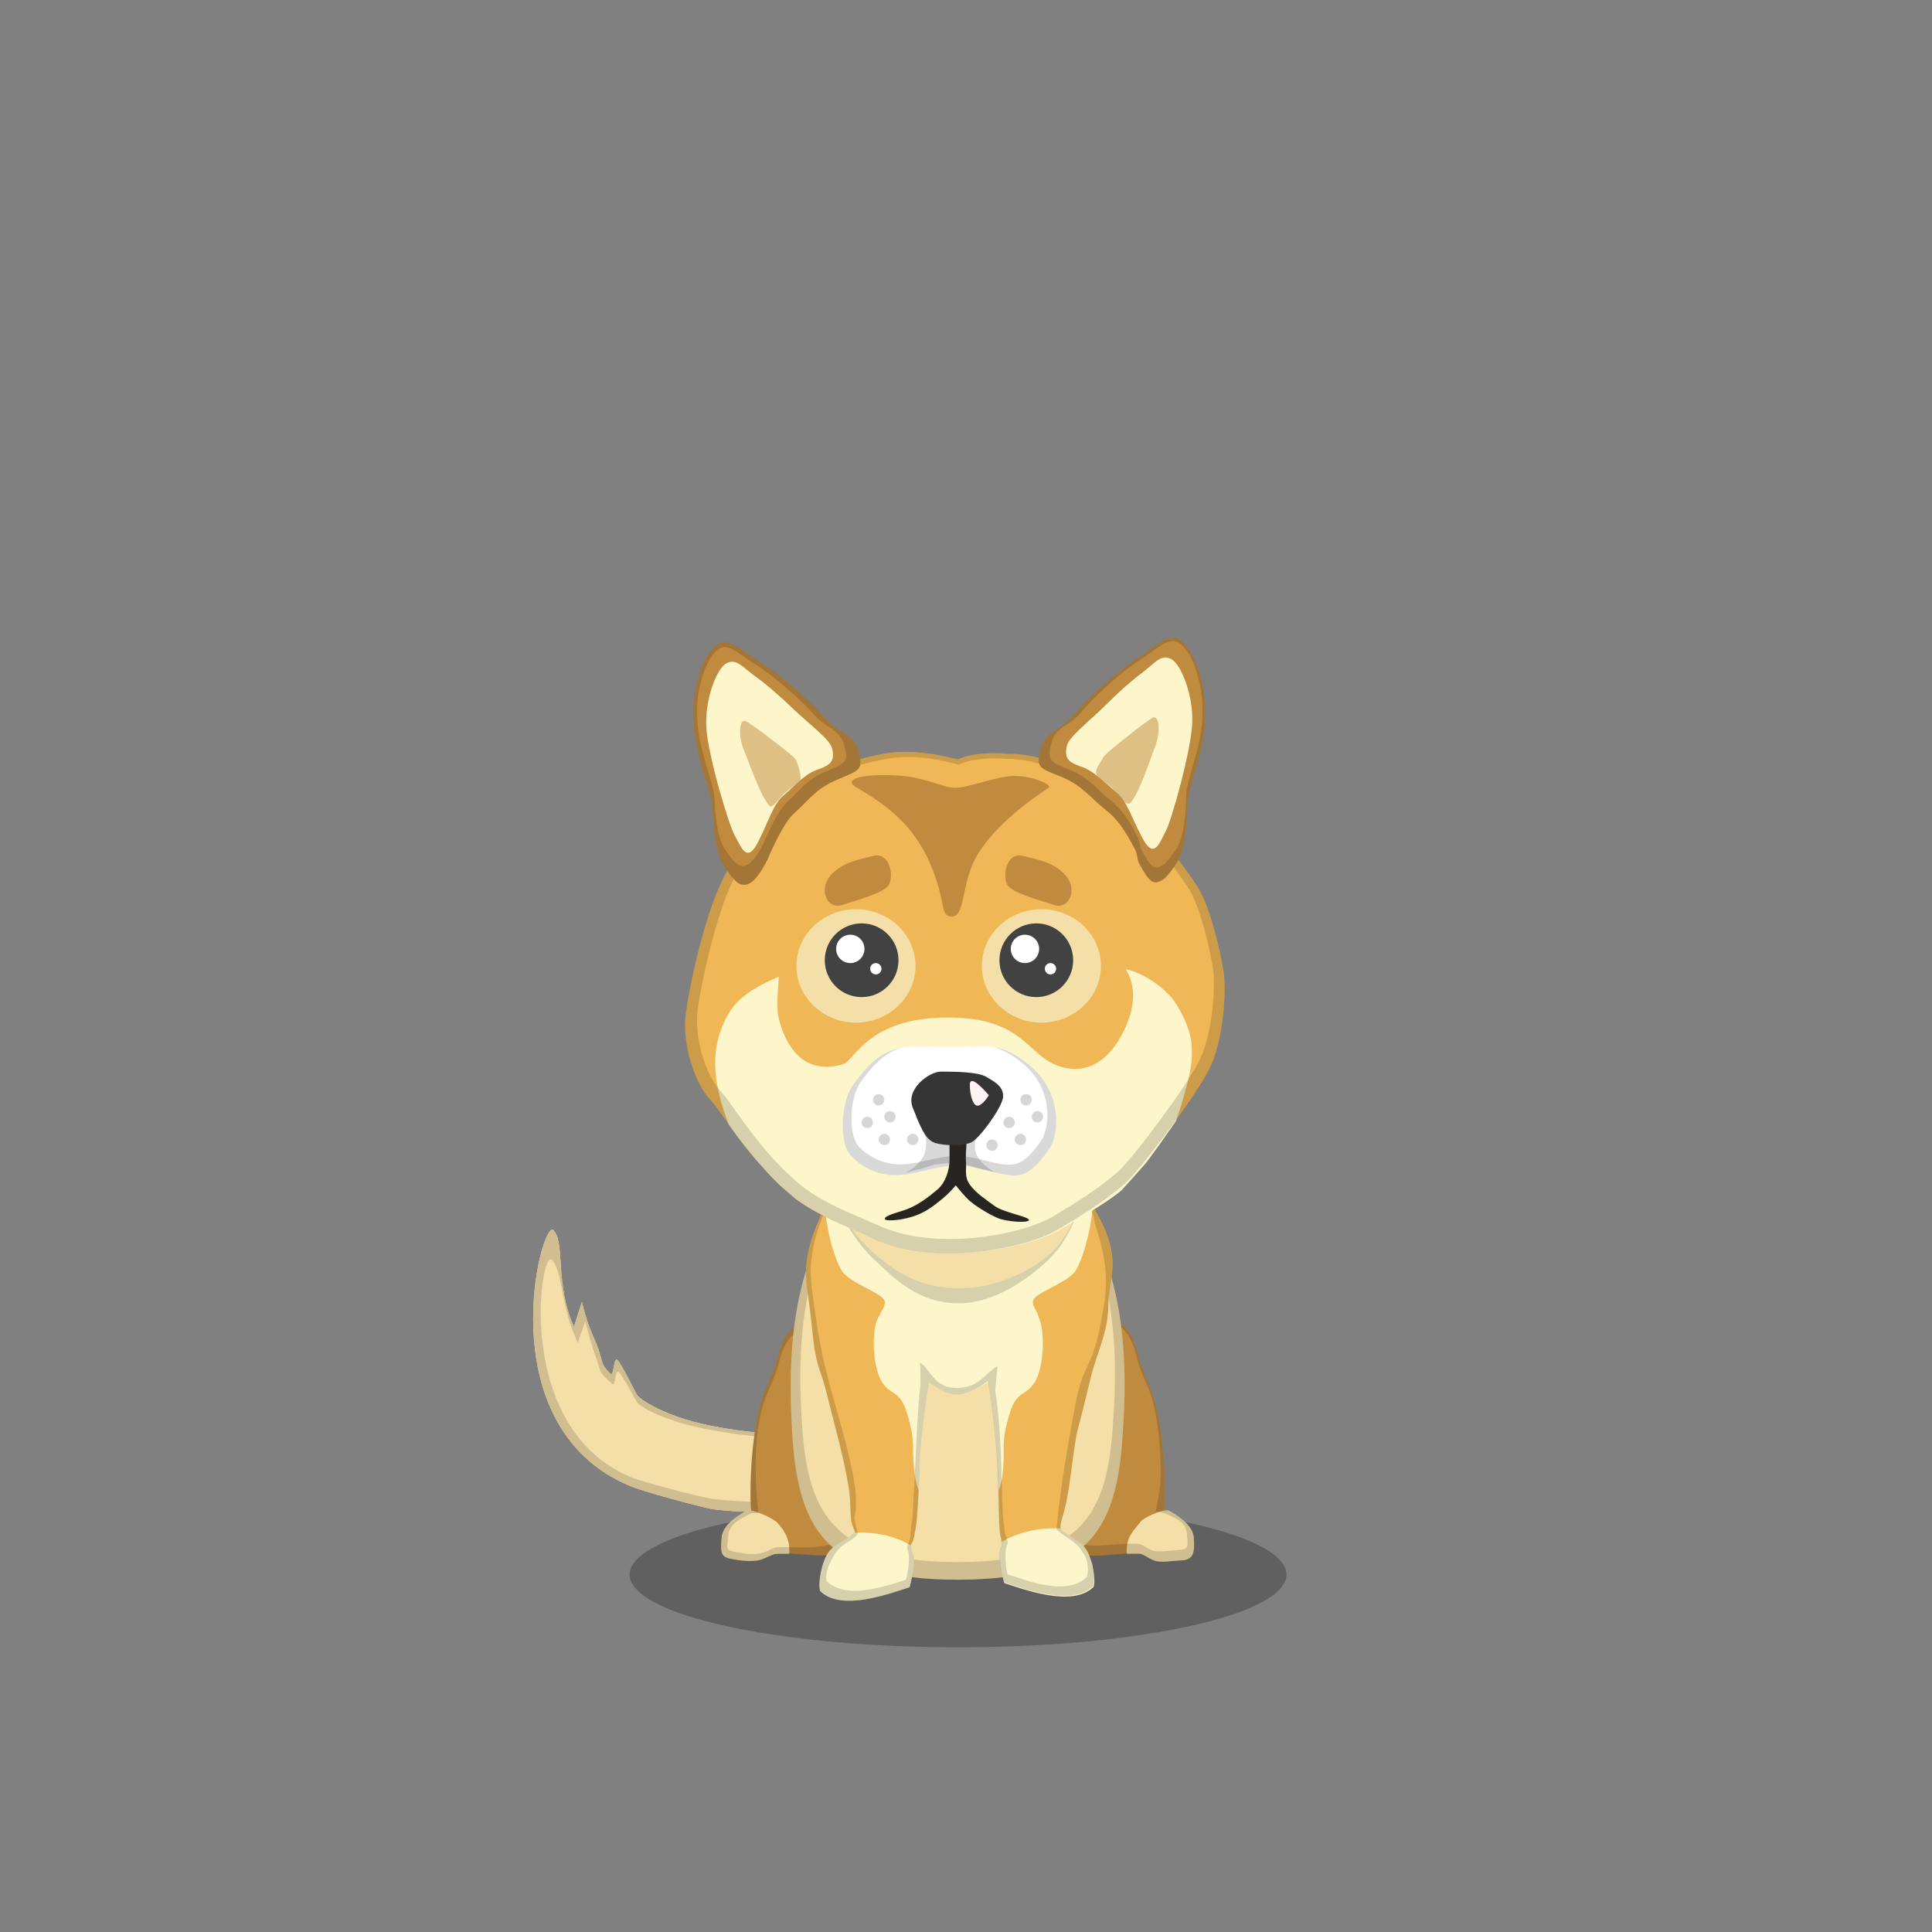 ﻿<?xml version="1.0" encoding="utf-8"?><!DOCTYPE svg PUBLIC "-//W3C//DTD SVG 1.1//EN" "http://www.w3.org/Graphics/SVG/1.1/DTD/svg11.dtd"><svg x="0" y="0" width="340px" height="340px" viewBox="0, 0, 340, 340" preserveAspectRatio="xMidYMid" font-size="0" id="a" enable-background="new 0 0 340 340" xmlns="http://www.w3.org/2000/svg" xmlns:xlink="http://www.w3.org/1999/xlink" xmlns:xml="http://www.w3.org/XML/1998/namespace" version="1.1"><rect x="0" y="0" width="340" height="340" fill="#808080" stroke="none"/><g id="b" fill="#000"><g id="c"><g transform="translate(0, 0) translate(0, 224)" id="d"><ellipse cx="168.6" cy="53.1" rx="57.8" ry="12.8" fill-opacity="0.25" id="e" /></g><g id="f"><g transform="translate(93.9, 64) translate(33.5, 179) scale(-1, 1) translate(-33.5, -179) translate(0, 154)" id="g"><path d="M41.5 31.4 C45.2 30.1 47.9 28.5 48.7 27.6 C49.1 27.1 51.6 21.8 52.3 21.3 C52.9 20.9 52.9 24.2 53.4 23.8 C54.9 22.4 54.8 22.1 55.2 20.7 C56.1 17.4 57.2 16.6 58.5 11.1 L59.9 15.5 C63.3 7.9 61.4 0.7 63.5 -1.5 C65.6 -3.7 75.2 32.7 50.3 43.4 C48.1 44.4 37.3 47.3 35.4 47.6 C23.7 49.1 1.5 47 1.5 47 L1.5 34.8 C1.3 34.8 27.9 36.1 41.5 31.4 z" id="h" fill="#F4DFA9" /><path d="M41.5 31.4 C45.2 30.1 47.9 28.5 48.7 27.6 C49.1 27.1 51.6 21.8 52.3 21.3 C52.9 20.9 52.9 24.2 53.4 23.8 C54.9 22.4 54.8 22.1 55.2 20.7 C56.1 17.4 57.2 16.6 58.5 11.1 L59.9 15.5 C63.3 7.9 61.4 0.7 63.5 -1.5 C65.6 -3.7 75.2 32.7 50.3 43.4 C48.1 44.4 37.3 47.3 35.4 47.6 C23.7 49.1 1.5 47 1.5 47 L1.5 34.8 C1.3 34.8 27.9 36.1 41.5 31.4 z" id="i" fill="#F4DFA9" /><path d="M41.5 31.4 C45.2 30.1 47.9 28.5 48.7 27.6 C49.1 27.1 51.6 21.8 52.3 21.3 C52.9 20.9 52.9 24.2 53.4 23.8 C54.9 22.4 54.8 22.1 55.2 20.7 C56.1 17.4 57.2 16.6 58.5 11.1 L59.9 15.5 C63.3 7.9 61.4 0.7 63.5 -1.5 C65.6 -3.7 75.2 32.7 50.3 43.4 C48.1 44.4 37.3 47.3 35.4 47.6 C23.7 49.1 1.5 47 1.5 47 L1.5 34.8 C1.3 34.8 27.9 36.1 41.5 31.4 z M42.1 32.1 C29.3 36.2 4 36 4 36 L4.3 45.8 C4.3 45.8 24.5 47.1 35.5 45.8 C37.4 45.5 48.1 42.8 50 41.9 C70.6 33.2 65.8 1.7 63.8 3.7 C61.8 5.6 62.4 11.8 59.2 18.3 L57.9 14.5 C56.7 19.3 56.3 19.9 55.4 22.8 C55 24 54.5 24.3 53.1 25.6 C52.6 25.9 52.6 23.1 52.1 23.4 C51.4 23.8 49.1 28.4 48.7 28.9 C48.1 29.6 45.5 31 42.1 32.1 z" opacity="0.15" id="j" /></g><g transform="translate(132.173, 272.8) scale(0.583) translate(-129, -272.8) translate(102.8, 90.4) translate(15, 110)" id="k"><g transform="translate(23, 36) scale(-1, 1) translate(-23, -36)" id="l"><path d="M-1.4 45.3 C0.8 26.6 11.7 11.6 13.3 7.8 C15 3.9 23 -0.6 26.9 14.5 C28.4 20.4 31 23.9 32.4 29.9 C34.6 39.4 35.2 51.3 34.9 59.2 C34.7 63.6 28.7 73.3 26.1 73.3 C18.5 73.3 9.7 75.5 7.2 72.1 C3.3 66.9 -3.6 63.9 -1.4 45.3 z" id="m" fill="#C08A3F" /><path d="M36.4 60.6 C38 61.6 43.4 64.4 43.7 68.7 C44 73 44 74.4 41 75 C38 75.6 35.1 75.9 32.7 75.5 C30.5 75.1 28.5 73.5 26.9 73.5 C23.7 73.5 24.9 73.5 23.3 73.5 C22.8 68.5 25.7 65.4 26.9 64.1 C28.1 62.8 34.8 59.6 36.4 60.6 z" id="n" fill="#F4DFA9" /><path d="M34.7 60.5 C35.4 60.4 36 60.4 36.4 60.6 C38 61.6 43.4 64.4 43.7 68.7 C44 73 44 74.4 41 75 C38 75.6 35.1 75.9 32.7 75.5 C30.5 75.1 28.5 73.5 26.9 73.5 L23.3 73.5 L23.3 73.4 C16.5 73.8 9.4 75.1 7.2 72.1 C3.3 66.9 -3.6 63.9 -1.4 45.3 C0.8 26.6 11.7 11.6 13.3 7.8 C15 3.9 23 -0.6 26.9 14.5 C28.4 20.4 31 23.9 32.4 29.9 C34.6 39.4 35.2 51.3 34.9 59.2 C34.9 59.6 34.8 60 34.7 60.5 z M32.6 61.3 C33 57.3 33.2 55.1 33.2 54.9 C33.5 47.5 33.8 39.4 31.7 30.5 C30.4 24.9 27.9 21.6 26.5 16.1 C22.9 1.9 15.4 6.1 13.8 9.8 C12.3 13.3 2 27.4 0 45 C-2.1 62.4 4.5 64 8.2 68.9 C10.3 71.7 16.8 71.7 23.2 71.5 L26.6 71.5 C28.1 71.5 30 73 32 73.4 C34.3 73.8 37 73.5 39.8 72.9 C42.6 72.3 42 72 41.7 68 C41.4 64 36.5 62.3 35 61.4 C34.6 61.1 33.3 61.2 32.6 61.3 z" opacity="0.15" id="o" /></g></g><g transform="translate(204.727, 272.9) scale(0.583) translate(-207.9, -272.9) translate(89.4, 90.3) translate(102.5, 145) scale(-1, 1) translate(-102.5, -145) translate(79, 108)" id="p"><g transform="translate(23.5, 37) scale(-1, 1) translate(-23.5, -37)" id="q"><path d="M2.6 48.8 C4.8 29.9 16.7 12.7 18.3 8.8 C20 4.9 28 0.3 31.9 15.7 C33.4 21.7 36 25.2 37.4 31.4 C39.6 41 40.2 53.1 39.9 61.1 C39.7 65.6 33.7 75.4 31.1 75.4 C23.5 75.4 14.7 77.6 12.2 74.2 C8.3 68.8 0.4 67.7 2.6 48.8 z" id="r" fill="#C08A3F" /><path d="M41.4 62.6 C43 63.6 48.4 66.4 48.7 70.7 C49 75 48.7 77.3 45.1 77.5 C41.5 77.7 39.9 78.1 37.6 77.8 C35.4 77.4 33.7 75.5 32.1 75.5 C28.9 75.5 30.1 75.5 28.5 75.5 C28 70.5 30.9 68.1 32.6 65.9 C33 64.9 39.8 61.6 41.4 62.6 z" id="s" fill="#F4DFA9" /><path d="M41.4 62.6 C43 63.6 48.4 66.4 48.7 70.7 C49 75 48.7 77.3 45.1 77.5 C41.5 77.7 39.9 78.1 37.6 77.8 C35.4 77.4 33.7 75.5 32.1 75.5 L28.5 75.5 C21.6 75.8 14.4 77.2 12.2 74.2 C8.3 68.8 0.4 67.7 2.6 48.8 C4.8 29.9 16.7 12.7 18.3 8.8 C20 4.9 28 0.3 31.9 15.7 C33.4 21.7 36 25.2 37.4 31.4 C39.6 41 40.2 53.1 39.9 61.1 C39.9 61.5 39.8 62 39.7 62.5 C40.4 62.4 41 62.4 41.4 62.6 z M37.2 62.8 C37.6 60.8 38 58.6 38.4 56.2 C39 52.5 38.8 40 36.7 31 C35.4 25.2 32.9 21.9 31.5 16.2 C27.9 1.8 20.3 6.1 18.7 9.8 C17.2 13.4 6 29.6 4 47.4 C2 65.2 9.4 66.2 13 71.3 C15.1 74.1 21.8 72.8 28.3 72.5 L31.7 72.5 C33.2 72.5 34.8 74.3 36.9 74.7 C39.1 75 40.6 74.6 44 74.4 C47.4 74.2 46.9 73.4 46.6 69.4 C46.3 65.4 42.3 64.6 40.8 63.7 C40.4 63.4 37.9 62.7 37.2 62.8 z" opacity="0.15" id="t" /></g></g><g transform="translate(102.1, 99) translate(27, 90)" id="u"><path d="M64.2 29.4 C59.3 18.2 71.8 0.9 40.2 0.9 C9.5 0.9 19.6 18.2 14.7 29.4 C10.1 39.8 9.6 51.5 10.3 63 C11.3 79.5 15.6 89 39.4 89 C63.2 89 67.5 79.6 68.5 63 C69.3 51.5 68.8 39.9 64.2 29.4 z" id="v" fill="#F4DFA9" /><path d="M64.2 29.4 C68.8 39.9 69.3 51.5 68.5 63 C67.5 79.6 63.2 89 39.4 89 C15.6 89 11.3 79.5 10.3 63 C9.6 51.5 10.1 39.8 14.7 29.4 C19.6 18.2 9.5 0.9 40.2 0.9 C71.8 0.9 59.3 18.2 64.2 29.4 z M62.8 28.8 C58.1 18 69.9 1.5 40.2 1.5 C11.3 1.5 20.8 18.1 16.2 28.8 C11.8 38.7 11.3 50 12 61 C12.9 76.8 17 85.9 39.4 85.9 C61.8 85.9 65.9 76.9 66.8 61 C67.6 50 67.1 38.8 62.8 28.8 z" opacity="0.15" id="w" /></g><g transform="translate(140.606, 206.75) scale(0.633, 0.734) translate(-124, -197.2) translate(95.4, 103.9) translate(28, 92)" id="x"><path d="M8.3 7.6 C4.2 18.1 8.4 13.1 8.6 22.6 C16.4 36.1 36.9 54 44.4 54 C53 54 74.8 37.2 80.4 23.7 C82.6 18.6 83.5 14.1 82.6 9.9 C82.2 8.1 81 5.7 80.4 4.5 C78.9 1.8 80.1 13.2 69.5 20.9 C64.6 24.4 55.5 28.5 45.1 28.5 C33.2 28.5 25.6 23.5 19.9 18.8 C10.3 11 10.4 1.3 8.3 7.6 z" id="y" fill="#FCF6CA" /><path d="M7.8 8.9 C0.6 21.8 2.6 26.2 3.5 32.6 C4.5 39 4.5 43.6 6.4 48.3 C8.3 53 8.7 55.4 10.3 60.5 C11.8 65.5 13.8 72.5 14.6 77.4 C15 80.1 14.8 82.7 15.2 84.6 C15.6 86.2 16.6 87 16.1 88.2 C15.1 90.8 11.1 91.5 9 93.4 C6.9 95.3 5.9 99.5 6.6 100.7 C12.5 104.7 26.5 101 31.4 100 C31.6 99.9 32.6 93.5 31.4 92 C30.1 90.4 32.3 91 32.8 87.1 C34 83.8 34.1 64.2 35.1 59.4 C36.1 54.6 35.4 49 33.3 47.7 C28.2 44.5 27.3 43.8 23.7 38.6 C20.7 34.4 26.5 32.9 23.7 30.7 C21.5 29 14.5 26.9 12.6 24.4 C10.7 21.9 8.4 15.6 7.8 8.9 z" id="z" fill="#F0B756" /><path d="M8.9 91.7 C6.8 94.1 5.8 99.5 6.5 101.1 C12.4 106.2 26.4 101.5 31.3 100.2 C31.5 100 33.4 93.6 32.1 91.7 C31.8 91.3 31.8 90.8 31.9 90.3 C27.9 88 21.7 86.8 15.8 87.1 C14 88.9 10.5 89.8 8.9 91.7 z" id="a1" fill="#FCF6CA" /><path d="M33.9 77.1 C34 67.9 35.7 56.1 36.4 52.9 C37.4 48.1 35.6 48.4 33.5 47.1 C28.4 43.9 27.7 43.5 24.1 38.3 C23.4 37.3 23.1 35.7 23.1 34.9 C20.6 37.5 20.9 47.2 23.7 51 C26 54.2 28.7 52.8 30.7 58.6 C31.9 62.1 32.3 64.2 32.3 66.7 C32.4 71.1 32.7 74.2 33.9 77.1 z" id="b1" fill="#FCF6CA" /><path d="M82.3 8.9 C91.2 21.5 86.6 25.8 86.6 32.6 C86.6 38.9 83.4 44.1 81.8 49.6 C80.2 55.1 79.8 56.9 78.2 62 C77 66 76.1 74.9 75.1 79 C73.6 85.3 72.6 84.8 73.9 87.9 C74.9 90.5 79.1 91.3 81.2 93.2 C83.3 95.1 81.9 98.3 81.2 99.5 C75.3 103.5 64.8 100.5 59.9 99.5 C59.7 99.4 59.1 96 59.1 93.2 C59.1 90.7 56.7 90.6 56.4 86.1 C56.1 83 55.8 57.3 54.8 52.4 C53.8 47.5 54.8 48.8 56.8 47.6 C61.9 44.4 62.8 43.7 66.4 38.5 C69.4 34.3 63.6 32.8 66.4 30.6 C68.6 28.9 75.6 26.8 77.5 24.3 C79.3 21.8 81.6 15.6 82.3 8.9 z" id="c1" fill="#F0B756" /><path d="M80.1 90.7 C82.2 93.1 83.2 98.5 82.5 100.1 C76.6 105.2 62.6 100.5 57.7 99.2 C57.5 99 55.6 92.6 56.9 90.7 C57.2 90.3 57 89.9 56.9 89.4 C60.9 87.1 67.3 85.8 73.2 86.1 C75 87.9 78.5 88.8 80.1 90.7 z" id="d1" fill="#FCF6CA" /><path d="M56.1 77.1 C56 67.9 54.3 56.1 53.6 52.9 C52.6 48.1 54.4 48.5 56.4 47.3 C61.5 44.1 62.1 43.9 65.7 38.8 C66.4 37.8 66.8 35.5 66.7 34.7 C69.2 37.3 68.9 47.4 66.1 51.1 C63.8 54.3 61.1 52.9 59.1 58.7 C57.9 62.2 57.5 64.3 57.5 66.8 C57.6 71.1 57.3 74.2 56.1 77.1 z" id="e1" fill="#FCF6CA" /><path d="M44.4 54 C42.5 54 39.8 52.9 36.7 51 C36.7 51.5 36.6 52.2 36.4 52.9 C35.9 55.3 34.8 62.4 34.2 69.7 C34.1 71.9 34 74.1 33.9 76.3 C33.9 76.6 33.9 76.8 33.9 77.1 C33.6 81.7 33.3 85.7 32.8 87 C32.6 88.7 32 89.6 31.6 90.1 C31.7 90.2 31.8 90.2 31.9 90.3 C31.8 90.8 31.8 91.3 32.1 91.7 C33.4 93.6 31.5 100 31.3 100.2 C26.4 101.5 12.4 106.2 6.5 101.1 C5.8 99.5 6.8 94.1 8.9 91.7 C10.5 89.8 14 88.9 15.8 87.1 C15.9 87.1 16.1 87.1 16.2 87.1 C16 86.3 15.5 85.6 15.2 84.5 C14.8 82.7 15 80 14.6 77.3 C13.9 72.4 11.8 65.4 10.3 60.4 C8.7 55.3 8.3 52.9 6.4 48.2 C4.5 43.5 4.5 39 3.5 32.6 C2.6 26.2 0.6 21.8 7.8 8.9 C8 8.5 8.1 8.1 8.3 7.6 C10.4 1.3 10.3 11 19.9 18.8 C25.6 23.5 33.2 28.5 45.1 28.5 C55.5 28.5 64.6 24.4 69.5 20.9 C80.1 13.2 78.9 1.8 80.4 4.5 C81 5.5 81.9 7.4 82.4 9.1 C91.1 21.6 86.6 25.9 86.6 32.6 C86.6 38.9 83.4 44.1 81.8 49.6 C80.2 55.1 79.8 56.9 78.2 62 C77 66 76.1 74.9 75.1 79 C74 83.8 73.1 84.7 73.3 86.2 C75.1 87.9 78.5 88.8 80 90.6 C80.8 91.5 81.4 92.8 81.9 94.2 C82.1 94.5 82.1 94.9 82.2 95.2 C82.7 97.2 82.8 99.1 82.4 99.9 C76.5 105 62.5 100.3 57.6 99 C57.4 98.8 55.5 92.4 56.8 90.5 C57.1 90.1 56.9 89.7 56.8 89.2 C56.7 88.3 56.4 87.4 56.3 86 C56.2 85 56.1 81.4 56 76.9 C56 76.7 56 76.5 56 76.3 C56 75.6 56 75 55.9 74.3 C55.6 65.6 54.1 55.6 53.5 52.7 C53.3 51.9 53.2 51.3 53.2 50.7 C49.8 52.9 46.6 54 44.4 54 z M55.8 47.1 C55.8 47.6 55.1 52.6 55.2 53.4 C55.9 56.4 56.8 65.3 56.9 74.1 C57 74 57.2 82.1 57.3 83.1 C57.4 84.4 57.9 87.1 57.8 87.1 C57.9 87.6 58.9 89.5 58.6 89.8 C57.4 91.6 58.4 96.9 58.6 97.1 C63.3 98.3 75 102.6 80.6 97.7 C81 96.9 81.1 95.5 80.6 93.7 C80.6 93.4 79.4 91.6 78.6 90.7 C77.1 89 74 87.9 72.2 86.3 C72.8 80.6 74 72.8 76.1 62.7 C77.2 57.7 77.9 52.6 80.2 48.3 C82.5 44 83.4 42.7 85.4 32.5 C87.4 22.3 83.1 14.6 82.8 12.5 C82.5 10.4 81 8.5 80.2 7.2 C78.8 4.6 78.6 15.5 68.5 22.8 C64 26.3 54.9 32.1 45 32.1 C33.7 32.1 26.9 26 21.5 21.6 C12.3 14.2 10 3.6 8 9.5 C7.9 9.8 4.6 15.7 3.9 22.9 C3.6 26.1 4.7 31.9 5 33.8 C6 39.9 6.7 43 7.8 47.1 C8.9 51.2 10.7 56.3 12.2 61.1 C15 70.1 17.5 78 16 83.5 C15.8 83.5 17.1 87.5 16.9 87.5 C15.2 89.2 12.6 89.8 11.1 91.6 C9.1 93.9 7.7 97.1 8.3 98.7 C13.9 103.5 25.7 99.6 30.3 98.4 C30.5 98.2 31.9 92.8 30.7 91 C30.4 90.6 31.4 89.1 31.3 89 C31.7 88.5 31.6 87 31.8 85.3 C32.3 84 32.3 80.6 32.6 76.2 C32.7 76.4 33.6 55.5 34.3 52.4 C34.5 51.7 34.3 46.8 34.3 46.3 C37.3 48.1 38.2 52.4 44.4 52.4 C50.6 52.4 52.4 48.9 55.8 47.1 z" opacity="0.15" id="f1" /></g></g><g transform="translate(168.2, 212.1) scale(0.998) translate(-168.2, -212.1)" id="g1"><g transform="translate(95.1, 106) translate(23, 22)" id="h1"><g id="i1"><path d="M8.2 28.4 C11 21.7 15.7 17.3 19.3 12.7 C22.9 8.1 31.7 5.6 37.3 4.5 C41.1 3.8 45.5 4.2 50.5 5.5 C52.6 4.5 55.6 4.2 59.5 4.5 C66.7 4.5 74.5 9 78.8 11.8 C83 14.6 91 25 93 28.4 C95 31.8 96.7 39.1 97.3 42.7 C97.9 46.3 97.3 55.3 94.7 60.3 C92.1 65.3 82.5 78 79.9 80.3 C76.4 83.4 71.5 86.4 67.9 88.5 C62.3 91.8 46 95 35.4 89.9 C31.5 88 25.1 85.8 20.9 82.2 C13.5 75.9 8.9 67.7 7 65.7 C4 62.7 1.8 55.5 2.5 50.3 C3.2 45.1 5.4 35.1 8.2 28.4 z" id="j1" fill="#F0B756" /><path d="M88.9 69.3 C87.1 71.9 85.2 74.6 83.6 76.7 C82.3 78.2 81.1 79.5 80.2 80.5 C79.9 80.8 79.6 81.2 79.2 81.6 C75.8 84.3 71.3 86.7 68.2 88.6 C62.6 91.8 46 95 35.4 89.9 C31.8 88.2 26.1 86.1 21.9 83 C21 82.2 20 81.4 19 80.5 C18.5 80 18 79.5 17.5 79 L14.9 76.1 C13 73.9 11.4 71.7 10.1 69.9 C9.3 68 8.6 65.7 8.1 63.2 C7.1 58 7.9 53.8 10.3 49.9 C11.7 47.6 14.6 45.6 18.9 43.8 C18.6 47.5 18.6 49.9 18.8 50.8 C20.2 56.9 23.9 61.2 30.3 59.2 C32.2 58.6 34.7 51 48.6 51 C62.5 51 62.5 57.9 68.7 59.7 C74.9 61.5 78.8 56.3 80.6 51.3 C82.4 46.3 80.5 43.1 80.1 42.6 C79.7 42.1 86.2 44 89.2 49 C92.2 54 92.5 57.7 90.4 64.5 C89.9 66.5 89.3 68.1 88.9 69.3 z" id="k1" fill="#FCF6CA" /><path d="M8.2 28.4 C11 21.7 15.7 17.3 19.3 12.7 C22.9 8.1 31.7 5.6 37.3 4.5 C41.1 3.8 45.5 4.2 50.5 5.5 C52.6 4.5 55.6 4.2 59.5 4.5 C66.7 4.5 74.5 9 78.8 11.8 C83 14.6 91 25 93 28.4 C95 31.8 96.7 39.1 97.3 42.7 C97.9 46.3 97.3 55.3 94.7 60.3 C92.1 65.3 82.5 78 79.9 80.3 C76.4 83.4 71.5 86.4 67.9 88.5 C62.3 91.8 46 95 35.4 89.9 C31.5 88 25.1 85.8 20.9 82.2 C13.5 75.9 8.9 67.7 7 65.7 C4 62.7 1.8 55.5 2.5 50.3 C3.2 45.1 5.4 35.1 8.2 28.4 z M10.1 28.4 C7.4 34.9 5.3 44.5 4.6 49.5 C3.9 54.5 6 61.4 8.9 64.3 C10.7 66.2 15.2 74.1 22.2 80.1 C26.2 83.6 32.3 85.8 36.1 87.5 C46.3 92.4 61.9 89.3 67.2 86.1 C70.6 84.1 75.3 81.2 78.7 78.2 C81.2 76 90.4 63.7 92.9 58.9 C95.4 54.1 96 45.4 95.4 42 C94.8 38.5 93.2 31.5 91.2 28.3 C89.2 25.1 81.6 15.1 77.6 12.4 C73.6 9.7 66.1 5.4 59.2 5.4 C55.5 5.1 52.6 5.5 50.6 6.4 C45.8 5.1 41.6 4.7 37.9 5.4 C32.5 6.4 24.1 8.8 20.7 13.3 C17.3 17.8 12.8 21.9 10.1 28.4 z" opacity="0.15" id="l1" /><path d="M32.7 10.5 C38.2 13.7 42.7 17.2 45.6 23.9 C48.5 30.6 47.2 33.2 49.4 33.2 C51.6 33.2 51.1 28.5 53.1 23.9 C55.1 19.3 60.7 14.2 66.5 10.5 C67.2 10 63.6 8.3 60.1 8.4 C56.9 8.6 52.2 10.5 50 10.5 C48 10.5 45 8.8 40.7 8.4 C34.9 7.9 29.5 8.7 32.7 10.5 z" id="m1" fill="#C08A3F" /></g></g><g transform="translate(95.1, 106) translate(21, 2)" id="n1"><g transform="translate(18.021, 23.288) scale(-1, 1) rotate(-6, 0, 0) translate(-18.021, -23.288) translate(2.521, 1.788)" id="o1"><path d="M1.7 25.8 C-1.9 23.8 -2.7 23.7 -1.4 20.5 C-0.1 17.3 2.4 17.8 5 15.3 C7.6 12.8 13.5 8.6 17.4 6.7 C21.3 4.8 23.7 2.5 25.7 4.7 C27.7 6.9 29.1 12.8 28 18.9 C26.9 25 23.5 30.4 23.1 33.3 C22.7 36.2 21.9 40.6 20.2 42.9 C19.7 43.6 18.2 45.3 17.3 45.8 C15.4 46.7 14 44.9 12.6 41.3 C12.3 40.4 10.5 34.3 8.6 32.4 C6.3 29.9 5.4 27.8 1.7 25.8 z" id="p1" fill="#C08A3F" /><path d="M1.7 25.8 C-1.9 23.8 -2.7 23.7 -1.4 20.5 C-0.1 17.3 2.4 17.8 5 15.3 C7.6 12.8 13.5 8.6 17.4 6.7 C21.3 4.8 23.7 2.5 25.7 4.7 C27.7 6.9 29.1 12.8 28 18.9 C26.9 25 23.5 30.4 23.1 33.3 C22.7 36.2 21.9 40.6 20.2 42.9 C19.7 43.6 18.2 45.3 17.3 45.8 C15.4 46.7 14 44.9 12.6 41.3 C12.3 40.4 10.5 34.3 8.6 32.4 C6.3 29.9 5.4 27.8 1.7 25.8 z M3.9 24.6 C7.2 26.4 8 28.3 10 30.5 C11.7 32.2 13.3 37.7 13.6 38.5 C14.8 41.7 16.1 43.4 17.8 42.5 C18.6 42.1 19.9 40.5 20.4 39.9 C21.9 37.8 22.6 33.9 23 31.3 C23.4 28.7 26.4 23.8 27.4 18.3 C28.4 12.8 27.1 7.5 25.4 5.5 C23.6 3.5 21.5 5.6 18 7.3 C14.5 9 9.3 12.8 6.9 15 C4.5 17.2 2.4 16.8 1.2 19.7 C0 22.6 0.7 22.8 3.9 24.6 z" opacity="0.15" id="q1" /><path d="M5.7 24.6 C3.7 23.6 2.3 23 3.3 20.4 C3.9 18.9 7.5 16.8 10.9 14.2 C13.3 12.3 16.2 10.3 18 9.3 C20.6 7.8 21.8 6.3 23.5 7.6 C25.1 8.9 26.5 14.5 25.7 19.2 C24.9 24 20 35.8 18.7 37.6 C17.4 39.4 16.1 42.4 14.5 38.2 C12.9 34 12.6 31.4 10.9 29.6 C9.2 27.8 7.7 25.6 5.7 24.6 z" id="r1" fill="#FCF6CA" /><path d="M8.2 26.4 C8.3 25.4 9.1 23.7 9.3 23.3 C9.6 22.7 12.3 21.1 14.6 19.7 C15.6 19 18.6 17.4 18.6 17.4 C20.2 16.5 20.1 19.9 18.6 22.6 C17.7 24.2 15.1 29.9 13.3 31.6 C12.7 32.2 12.2 31.1 11 29.5 C9.9 28.1 8.1 26.8 8.2 26.4 z" opacity="0.5" id="s1" fill="#C08A3F" /></g></g><g transform="translate(95.1, 106) translate(100.9, 24.5) scale(-1, 1) translate(-100.9, -24.5) translate(82.4, 0)" id="t1"><g transform="translate(18.192, 24.485) scale(-1, 1) rotate(-7, 0, 0) translate(-18.192, -24.485) translate(2.692, 2.485)" id="u1"><path d="M5.4 26.9 C1.8 24.9 1 24.8 2.3 21.6 C3.6 18.4 6.1 18.9 8.7 16.4 C11.3 13.9 17.2 9.7 21.1 7.8 C25 5.9 27.4 3.6 29.4 5.8 C31.4 8 32.8 14 31.7 20.1 C30.7 26.2 27.1 31.6 26.8 34.5 C26.4 37.4 25.6 41.8 23.9 44.1 C23.4 44.8 21.9 46.5 21 47 C19.1 47.9 18.5 47.3 17.1 43.7 C16.8 42.8 17 42 16.7 41.2 C15.3 37.5 14.2 35.4 12.3 33.5 C9.9 31.1 9 29 5.4 26.9 z" id="v1" fill="#C08A3F" /><path d="M5.4 26.9 C1.8 24.9 1 24.8 2.3 21.6 C3.6 18.4 6.1 18.9 8.7 16.4 C11.3 13.9 17.2 9.7 21.1 7.8 C25 5.9 27.4 3.6 29.4 5.8 C31.4 8 32.8 14 31.7 20.1 C30.7 26.2 27.1 31.6 26.8 34.5 C26.4 37.4 25.6 41.8 23.9 44.1 C23.4 44.8 21.9 46.5 21 47 C19.1 47.9 18.5 47.3 17.1 43.7 C16.8 42.8 17 42 16.7 41.2 C15.3 37.5 14.2 35.4 12.3 33.5 C9.9 31.1 9 29 5.4 26.9 z M7.1 25.9 C10.4 27.8 11.2 29.8 13.4 32 C15.1 33.8 16.2 35.7 17.4 39.1 C17.7 39.8 17.5 40.6 17.8 41.4 C19.1 44.7 19.6 45.3 21.4 44.4 C22.2 43.9 23.6 42.4 24.1 41.7 C25.7 39.6 26.4 35.5 26.8 32.8 C27.1 30.1 30.4 25.1 31.3 19.5 C32.3 13.9 31 8.3 29.2 6.3 C27.4 4.3 25.2 6.4 21.6 8.1 C18 9.8 12.6 13.7 10.2 16 C7.8 18.3 5.5 17.8 4.3 20.8 C3.1 23.8 3.8 24.1 7.1 25.9 z" opacity="0.15" id="w1" /><path d="M9.4 25.7 C7.4 24.7 6 24.1 7 21.5 C7.6 20 11.2 17.9 14.6 15.3 C17 13.4 19.9 11.4 21.7 10.4 C24.3 8.9 25.5 7.4 27.2 8.7 C28.8 10 30.2 15.6 29.4 20.3 C28.6 25.1 23.7 36.9 22.4 38.7 C21.1 40.5 19.8 43.5 18.2 39.3 C16.6 35.1 16.3 32.5 14.6 30.7 C12.9 29 11.4 26.8 9.4 25.7 z" id="x1" fill="#FCF6CA" /><path d="M11.5 26.9 C11.6 25.9 12.8 24.9 13 24.5 C13.3 23.9 16 22.3 18.3 20.9 C19.3 20.2 22.3 18.6 22.3 18.6 C23.9 17.7 23.8 21.1 22.3 23.8 C21.4 25.4 18.8 31.1 17 32.8 C15.8 33.9 14.9 30.4 14.4 30.5 C13.3 28.9 11.4 27.8 11.5 26.9 z" opacity="0.5" id="y1" fill="#C08A3F" /></g></g><g id="z1"><g transform="translate(95.1, 106) translate(49, 49)" id="a2"><path d="M4.9 47.3 C3.6 44.4 4 38.4 6.2 35.6 C7.4 34.1 9.4 31.1 12.6 29.9 C15.5 28.7 19.3 29.2 23.6 29.2 C27.7 29.2 29.8 28.7 32.4 29.6 C35.4 30.7 38.4 33.2 39.9 35.6 C42.6 39.9 42.1 45.1 40.5 47.3 C39.8 48.3 37.6 51.5 35.2 51.8 C32.2 52.2 28.5 50.1 24.2 50.1 C20.6 50.1 16.7 51.9 13.2 51.8 C9 51.6 5.6 48.9 4.9 47.3 z" id="b2" fill="#FFF" /><path d="M14.9 29.3 C14.4 29.4 13.9 29.5 13.5 29.7 C10.6 30.9 8.7 33.6 7.6 35 C5.5 37.6 5.2 43.1 6.4 45.8 C7 47.3 10.2 49.8 14 49.9 C17.2 50 20.9 48.4 24.1 48.4 C28.1 48.4 31.5 50.3 34.3 49.9 C36.5 49.6 38.5 46.7 39.1 45.8 C40.5 43.7 41 39 38.5 35 C37.2 32.9 34.4 30.5 31.6 29.5 C31.3 29.4 30.9 29.3 30.6 29.2 C31.2 29.3 31.8 29.4 32.4 29.6 C35.4 30.7 38.4 33.2 39.9 35.6 C42.6 39.9 42.1 45.1 40.5 47.3 C39.8 48.3 37.6 51.5 35.2 51.8 C32.2 52.2 28.5 50.1 24.2 50.1 C20.6 50.1 16.7 51.9 13.2 51.8 C9 51.7 5.6 48.9 4.9 47.3 C3.6 44.4 4 38.4 6.2 35.6 C7.4 34.1 9.4 31.1 12.6 29.9 C13.3 29.6 14.1 29.4 14.9 29.3 z" opacity="0.15" id="c2" /><g opacity="0.4" transform="translate(6, 34)" id="d2"><circle cx="29.5" cy="11.5" r="1" opacity="0.4" id="e2" /><circle cx="24.5" cy="12.5" r="1" opacity="0.4" id="f2" /><circle cx="5.5" cy="11.5" r="1" opacity="0.4" id="g2" /><circle cx="10.5" cy="11.5" r="1" opacity="0.4" id="h2" /><circle cx="4.5" cy="4.5" r="1" opacity="0.4" id="i2" /><circle cx="32.5" cy="7.5" r="1" opacity="0.4" id="j2" /><circle cx="27.5" cy="8.5" r="1" opacity="0.4" id="k2" /><circle cx="6.5" cy="7.5" r="1" opacity="0.4" id="l2" /><circle cx="2.5" cy="8.5" r="1" opacity="0.4" id="m2" /><circle cx="30.5" cy="4.5" r="1" opacity="0.4" id="n2" /></g><path d="M16.9 41.4 C18.5 43.3 19.1 45.2 18.8 47.1 C18.5 49 17.2 50.4 15.1 51.4 C16.4 51.1 17.3 50.8 17.9 50.7 C19 50.4 19.9 50 20.8 49.9 C21.7 49.7 22.6 49.7 23.3 49.7 C24.2 49.7 25 49.8 26.1 50 C26.7 50.1 27.3 50.4 28.4 50.7 C28.9 50.8 29.8 51 31 51.3 C28.9 50.1 27.7 48.7 27.5 47.2 C27.3 45.7 27.9 43.8 29.4 41.4 C26.7 42.9 24.7 43.7 23.4 43.7 C22.1 43.7 19.8 42.9 16.9 41.4 z" opacity="0.15" id="o2" /></g><g transform="translate(89.8, 123.5) translate(65, 74)" id="p2"><path d="M4.2 17 C7.4 16.4 9.1 15 10.5 13.9 C11.4 13.2 12.4 12.3 13.4 11.1 C14.7 12.7 15.6 13.7 16.2 14.1 C17 14.8 19.4 16.3 20.9 16.9 C22.4 17.5 26.3 17.8 26.3 17.2 C26.3 16.6 21.8 15.9 20.2 14.7 C18.6 13.5 17 12.5 15.9 11 C14.9 9.6 15.3 8.6 15.2 7 C15.1 5 15.4 2.8 15.5 1.3 C15.6 -0.7 12.3 -0.1 12.3 1.3 C12.3 2.7 12.3 4.8 12.3 6.6 C12.3 8.4 11.6 10.6 10.2 11.8 C8.8 13 6.9 14.5 4.8 15.3 C3.5 15.8 0.8 16.4 0.9 17 C0.8 17.4 2.9 17.3 4.2 17 z" id="q2" fill="#282421" /></g><g transform="translate(168.2, 193.1) scale(0.8) translate(-168.2, -193.1) translate(101.8, 127.1) translate(56, 60)" id="r2"><g id="s2"><path d="M0.9 8.2 C2.5 12.2 3.6 15.3 5.8 16 C8 16.7 12.1 16.7 13.8 15.9 C15.5 15.2 20.4 8.5 20.8 6.1 C21.1 3.7 19.1 2.6 17.2 1.5 C15.4 0.3 9.6 0.3 7.1 0.3 C4.6 0.3 -0.7 4.1 0.9 8.2 z" id="t2" fill="#353535" /><path d="M13.5 3.2 C13.5 5.7 14.3 8 15.3 7.8 C16 7.7 16.8 6.9 17.7 5.5 C14.9 2.3 13.5 1.6 13.5 3.2 z" id="u2" fill="#FFF3F3" /></g></g><g transform="translate(109.5, 108.9) translate(30, 41)" id="v2"><g id="w2"><ellipse cx="11.1" cy="20" rx="10.5" ry="10" id="x2" fill="#F4DFA9" /><circle cx="12.1" cy="19" r="6.5" id="y2" fill="#424242" /><circle cx="10.1" cy="17" r="2.5" id="z2" fill="#FFF" /><circle cx="14.6" cy="20.5" r="1" id="a3" fill="#FFF" /><path d="M6.5 4.2 C4.5 6.7 6.1 10 8.5 9.3 C10.9 8.5 16 7.2 16.9 5.7 C17.8 4.2 17.1 -0.1 14.2 0.6 C11.3 1.3 8.5 1.8 6.5 4.2 z" id="b3" fill="#C08A3F" /></g></g><g transform="translate(103.2, 108.9) translate(69, 41)" id="c3"><g id="d3"><ellipse cx="11.1" cy="20" rx="10.5" ry="10" id="e3" fill="#F4DFA9" /><circle cx="10.2" cy="19" r="6.5" id="f3" fill="#424242" /><circle cx="8.2" cy="17" r="2.5" id="g3" fill="#FFF" /><circle cx="12.7" cy="20.5" r="1" id="h3" fill="#FFF" /><path d="M15.5 4.2 C17.5 6.7 15.9 10 13.5 9.3 C11.1 8.5 6 7.2 5.1 5.7 C4.2 4.2 4.9 -0.1 7.8 0.6 C10.7 1.3 13.5 1.8 15.5 4.2 z" id="i3" fill="#C08A3F" /></g></g></g></g></g></g><defs><g transform="translate(17.095, 0.801) translate(-135.295, -293.601)" id="j3" fill="#000"><path d="M118.2 302.7 C118.4 307.4 132.5 311.2 149.8 311.2 C167.1 311.2 181.2 307.4 181.4 302.7 C181.4 307.5 181.4 310.1 181.4 310.5 C181.4 315.3 167.3 319.1 149.8 319.1 C132.3 319.1 118.2 315.2 118.2 310.5 L118.2 302.7 L118.2 302.7 z" fill-opacity="0.453" id="k3" fill="#593001" /><path d="M118.7 301.7 C118.9 306.4 133 310.2 150.3 310.2 C167.6 310.2 181.7 306.4 181.9 301.7 C181.9 306.5 181.9 309.1 181.9 309.5 C181.9 314.3 167.8 318.1 150.3 318.1 C132.8 318.1 118.7 314.2 118.7 309.5 L118.7 301.7 L118.7 301.7 z" id="l3" fill="#DA8113" /><linearGradient x1="46.054" y1="-118.693" x2="45.466" y2="-118.693" gradientUnits="userSpaceOnUse" gradientTransform="matrix(117.135, 0, 0, 28.463, -5208.417, 3687.795)" id="m3"><stop offset="0%" stop-color="#D9952A" stop-opacity="1" /><stop offset="6.439%" stop-color="#CA7519" stop-opacity="1" /><stop offset="30.54%" stop-color="#E3AD3A" stop-opacity="1" /><stop offset="51.05%" stop-color="#FFEC91" stop-opacity="1" /><stop offset="68.8%" stop-color="#E9BD44" stop-opacity="1" /><stop offset="86.24%" stop-color="#FFED6C" stop-opacity="1" /><stop offset="93.87%" stop-color="#F2D353" stop-opacity="1" /><stop offset="100%" stop-color="#F2B947" stop-opacity="1" /></linearGradient><path d="M118.2 301.6 C118.4 306.1 132.7 309.7 150.3 309.7 C167.9 309.7 182.2 306.1 182.4 301.6 C182.4 306.2 182.4 308.7 182.4 309 C182.4 313.5 168 317.2 150.3 317.2 C132.6 317.2 118.2 313.5 118.2 309 L118.2 301.6 L118.2 301.6 z" id="n3" style="fill:url(#m3)" /><linearGradient x1="45.491" y1="-117.955" x2="45.941" y2="-117.59" gradientUnits="userSpaceOnUse" gradientTransform="matrix(115.425, 0, 0, 29.925, -5125.077, 3826.124)" id="o3"><stop offset="0%" stop-color="#F4E072" stop-opacity="1" /><stop offset="100%" stop-color="#DB9427" stop-opacity="1" /></linearGradient><ellipse cx="150.3" cy="301.5" rx="31.6" ry="8.2" id="p3" style="fill:url(#o3)" /><linearGradient x1="45.466" y1="-126.007" x2="46.054" y2="-126.007" gradientUnits="userSpaceOnUse" gradientTransform="matrix(117.135, 0, 0, 18.622, -5208.417, 2651.479)" id="q3"><stop offset="0%" stop-color="#D9952A" stop-opacity="1" /><stop offset="6.439%" stop-color="#CA7519" stop-opacity="1" /><stop offset="30.54%" stop-color="#E3AD3A" stop-opacity="1" /><stop offset="51.05%" stop-color="#FFEC91" stop-opacity="1" /><stop offset="68.8%" stop-color="#E9BD44" stop-opacity="1" /><stop offset="86.24%" stop-color="#FFED6C" stop-opacity="1" /><stop offset="93.87%" stop-color="#F2D353" stop-opacity="1" /><stop offset="100%" stop-color="#F2B947" stop-opacity="1" /></linearGradient><path d="M119.2 299.9 C119 300.2 118.9 300.6 118.9 301 C118.9 305.5 132.9 309.2 150.3 309.2 C167.7 309.2 181.7 305.5 181.7 301 C181.7 300.6 181.6 300.3 181.4 299.9 C182 300.5 182.4 301.2 182.4 301.9 C182.4 306.4 168 310.1 150.3 310.1 C132.6 310.1 118.2 306.4 118.2 301.9 C118.2 301.3 118.6 300.6 119.2 299.9 z" id="r3" style="fill:url(#q3)" /><linearGradient x1="45.196" y1="-121.59" x2="45.375" y2="-120.676" gradientUnits="userSpaceOnUse" gradientTransform="matrix(101.745, 0, 0, 23.94, -4458.332, 3199.41)" id="s3"><stop offset="0%" stop-color="#F8DD61" stop-opacity="1" /><stop offset="100%" stop-color="#EAA330" stop-opacity="1" /></linearGradient><ellipse cx="150.3" cy="300.8" rx="27.8" ry="6.6" id="t3" style="fill:url(#s3)" /><linearGradient x1="45.569" y1="-134.267" x2="45.022" y2="-134.267" gradientUnits="userSpaceOnUse" gradientTransform="matrix(101.745, 0, 0, 13.252, -4458.332, 2077.223)" id="u3"><stop offset="0%" stop-color="#F4CA2F" stop-opacity="1" /><stop offset="51.38%" stop-color="#BF7737" stop-opacity="1" /><stop offset="100%" stop-color="#E4A929" stop-opacity="1" /></linearGradient><path d="M122.6 301.5 C122.5 301.3 122.4 301 122.4 300.8 C122.4 297.2 134.9 294.2 150.2 294.2 C165.5 294.2 178 297.1 178 300.8 C178 301 177.9 301.3 177.8 301.5 C176.3 298.2 164.5 295.6 150.1 295.6 C135.7 295.6 124.1 298.2 122.6 301.5 z" id="v3" style="fill:url(#u3)" /></g></defs><desc>F7EEEEE52OE,q7RSiCHm6IoeMk8OqsXOdbTJQZuAcV1QbWo5L9Vtggx0BtEnO1kl8M4UBidzfP8KFa7zXewa3HCjhTfVXJaabUWhV9X0LpjK9OwYxehpNnaG6rA2dhe6VpN0T+W01U1wLPOH1B60Pc+mg1G3Gndg20sFtesHcIdGbOKB4wbsKSRjYYmkpfxtmL8dJNVHFmyhrWa91E5gCg5iV+qLaYG0WQ==</desc></svg>